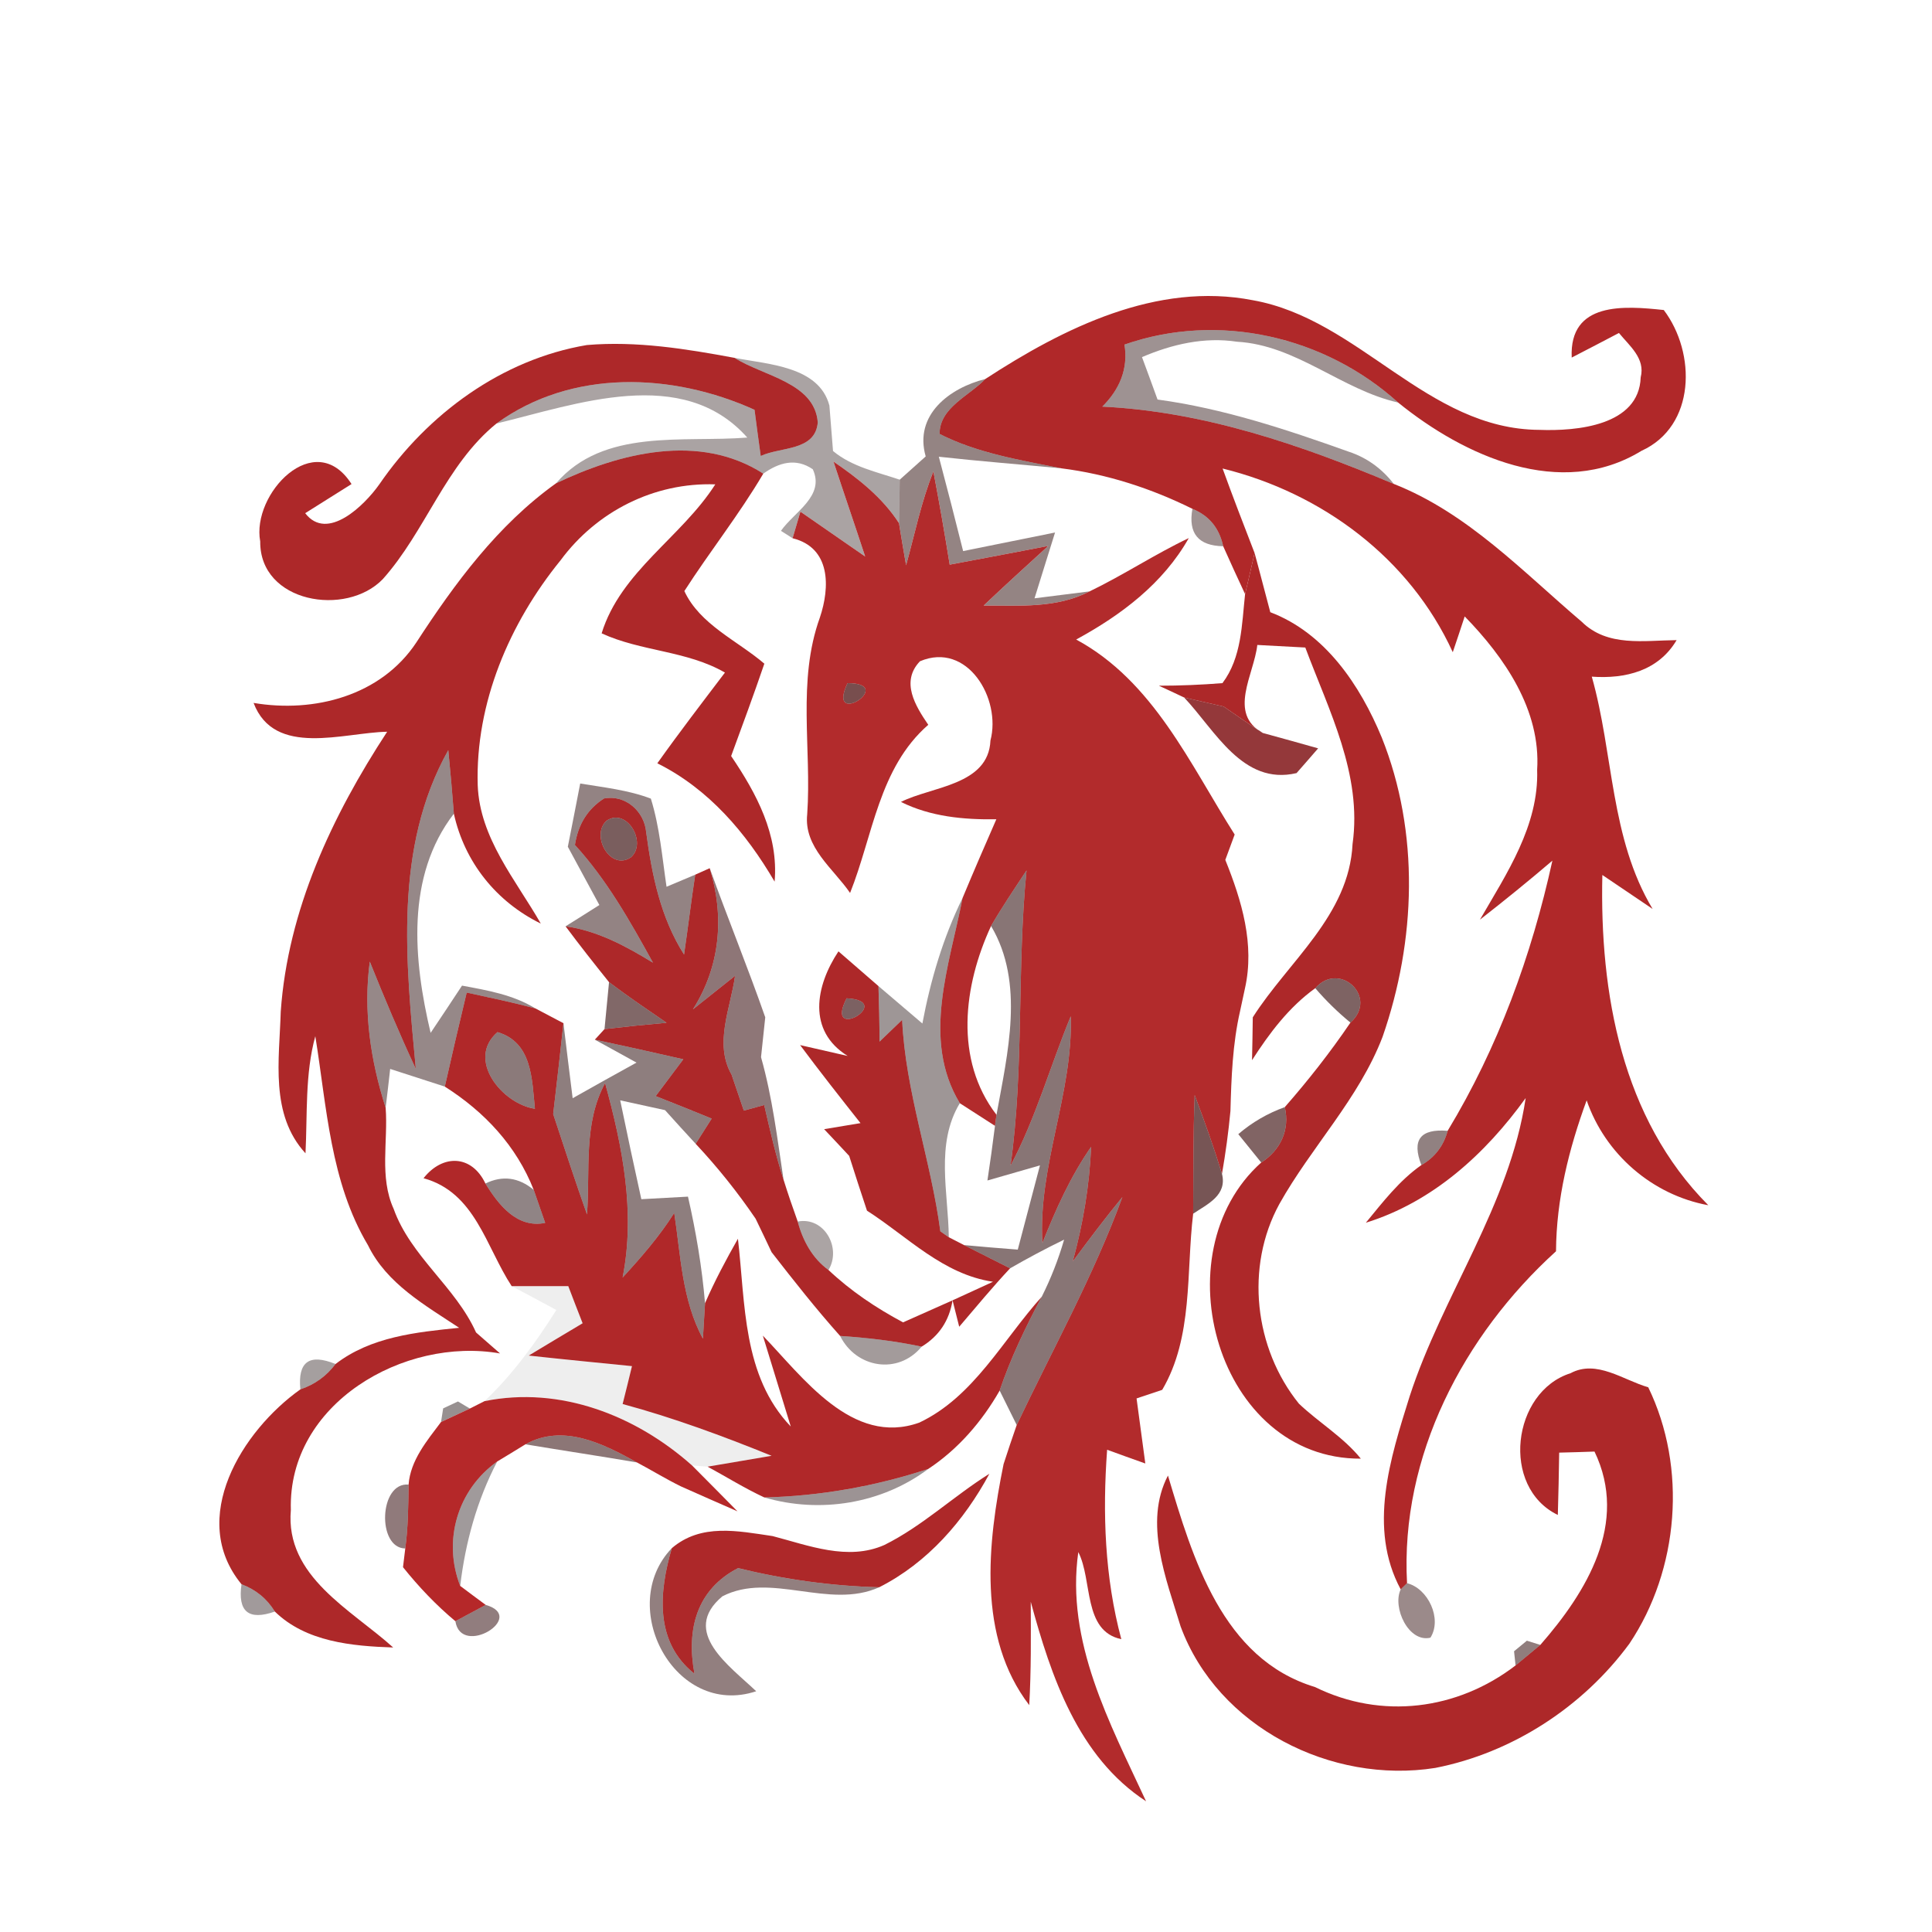 <svg xmlns="http://www.w3.org/2000/svg" width="128pt" height="128pt" viewBox="0 0 128 128"><path fill="#b02829" d="M65.28 25.11c5.18-3.38 11.37-6.46 17.72-5.22 7.07 1.25 11.54 8.56 19 8.59 2.45.09 6.59-.27 6.7-3.48.32-1.26-.75-2.09-1.44-2.94-.78.41-2.35 1.23-3.13 1.63-.17-3.72 3.49-3.43 6.1-3.15 2.15 2.84 2.13 7.69-1.48 9.33-5.35 3.27-11.74.35-16.12-3.2-4.85-4.39-11.9-6.02-18.13-3.84.26 1.62-.34 2.99-1.47 4.11 6.72.32 13.16 2.53 19.31 5.12 4.9 1.93 8.53 5.8 12.45 9.13 1.71 1.69 4.13 1.24 6.29 1.22-1.2 2.03-3.38 2.58-5.62 2.42 1.45 5.11 1.21 10.7 4.03 15.39l-3.33-2.25c-.18 7.82 1.28 16.12 7.02 21.88-3.72-.68-6.84-3.4-8.06-6.95-1.18 3.22-2.01 6.55-2.03 10-6.13 5.56-10.33 13.57-9.87 21.99l-.42.41c-2.19-4.06-.69-8.69.59-12.78 2.19-6.74 6.63-12.66 7.69-19.77-2.67 3.7-6.15 6.88-10.59 8.26 1.12-1.36 2.22-2.8 3.68-3.82.89-.51 1.47-1.27 1.74-2.27 3.34-5.52 5.56-11.61 6.94-17.9-1.57 1.34-3.17 2.64-4.8 3.91 1.77-3.06 3.91-6.23 3.79-9.93.25-3.96-2.16-7.45-4.8-10.16-.19.59-.59 1.78-.79 2.37C93.4 36.98 87.58 32.66 81 31.04c.68 1.88 1.4 3.74 2.12 5.6-.15.68-.47 2.04-.63 2.72-.49-1.05-.98-2.11-1.45-3.17-.26-1.21-.94-2.03-2.04-2.48-2.73-1.35-5.64-2.3-8.67-2.68-2.74-.55-5.56-1-8.08-2.28-.01-1.75 1.98-2.53 3.03-3.64zM30.92 65.76c1.52.33 3.04.65 4.55 1.05.46.24 1.39.73 1.86.98-.22 2.01-.44 4.01-.68 6.02.73 2.22 1.46 4.44 2.24 6.65.22-2.91-.26-6.02 1.2-8.7 1.15 4.19 2.02 8.54 1.16 12.88 1.24-1.35 2.44-2.73 3.42-4.28.43 2.8.51 5.77 1.9 8.33.04-.59.1-1.77.14-2.35.64-1.47 1.39-2.88 2.18-4.27.5 4.3.29 9.08 3.5 12.44-.46-1.5-1.39-4.51-1.85-6.02 2.63 2.72 5.92 7.36 10.37 5.76 3.61-1.71 5.53-5.48 8.11-8.34-1.07 2.01-2.06 4.06-2.79 6.22-1.17 2.05-2.75 3.88-4.73 5.19-3.5 1.15-7.17 1.8-10.86 1.89-1.29-.6-2.51-1.36-3.76-2.04l4.24-.72c-3.23-1.31-6.5-2.52-9.87-3.43.16-.63.47-1.88.62-2.51-2.28-.23-4.56-.45-6.84-.7 1.19-.72 2.38-1.43 3.57-2.14-.32-.82-.64-1.64-.95-2.46H33.9c-1.71-2.61-2.41-6.21-5.84-7.15 1.27-1.61 3.19-1.56 4.1.35.86 1.4 2.09 2.99 3.96 2.61l-.76-2.19c-1.15-2.92-3.26-5.17-5.89-6.84.47-2.08.95-4.16 1.45-6.23m4.52 7.7c-.2-1.95-.17-4.4-2.48-5.08-2.09 1.81.3 4.75 2.48 5.08z"/><path fill="#220708" d="M74.5 22.83c6.23-2.18 13.28-.55 18.13 3.84-3.76-.85-6.74-3.81-10.68-4.03-2.16-.33-4.31.17-6.29 1.02.26.7.78 2.11 1.03 2.81 4.36.59 8.56 1.99 12.68 3.46 1.19.39 2.21 1.14 2.97 2.13-6.15-2.59-12.59-4.8-19.31-5.12 1.13-1.12 1.73-2.49 1.47-4.11z" opacity=".44"/><g fill="#ad2829"><path d="M25.13 32.09c3.2-4.66 8.11-8.28 13.75-9.23 3.28-.28 6.57.25 9.79.85 1.89 1.21 5.31 1.63 5.51 4.28-.17 1.91-2.46 1.6-3.78 2.22-.11-.76-.31-2.3-.41-3.06-5.44-2.46-12.11-2.72-17.1.91-3.38 2.75-4.68 7.12-7.53 10.31-2.43 2.52-8.16 1.57-8.12-2.5-.59-3.14 3.62-7.6 6.05-3.8-.77.49-2.3 1.45-3.07 1.93 1.46 1.91 3.93-.52 4.91-1.91z"/><path d="M36.84 32.02c4.23-2.02 9.5-3.36 13.73-.64-1.59 2.7-3.54 5.15-5.23 7.78 1.03 2.22 3.51 3.28 5.3 4.81-.7 2.05-1.45 4.08-2.2 6.12 1.68 2.48 3.15 5.21 2.88 8.32-1.89-3.23-4.36-6.14-7.77-7.84 1.45-2.04 2.97-4.02 4.48-6.01-2.52-1.46-5.55-1.39-8.17-2.6 1.27-4.11 5.29-6.36 7.53-9.87-4.05-.14-7.86 1.79-10.25 5.03-3.39 4.17-5.65 9.46-5.49 14.9.13 3.51 2.52 6.27 4.18 9.17-2.94-1.44-5.05-4.06-5.76-7.28-.11-1.41-.23-2.81-.37-4.21-3.63 6.47-2.81 14.05-2.15 21.12-1.09-2.34-2.09-4.72-3.05-7.11-.44 3.28.05 6.55 1.05 9.68.17 2.23-.43 4.59.53 6.7 1.13 3.16 4.1 5.16 5.46 8.19l1.59 1.39c-6.35-1.12-14.07 3.32-13.86 10.37-.39 4.41 4 6.6 6.78 9.11-2.73-.09-5.78-.37-7.84-2.38-.53-.86-1.27-1.46-2.21-1.81-3.58-4.36.04-10.17 3.9-12.91.95-.32 1.73-.88 2.33-1.68 2.35-1.81 5.34-2.11 8.19-2.4-2.26-1.5-4.8-2.92-6.04-5.47-2.5-4.19-2.73-9.16-3.49-13.85-.69 2.52-.52 5.17-.65 7.76-2.37-2.58-1.73-6.21-1.64-9.39.47-6.73 3.4-12.96 7.05-18.54-2.88.05-7.47 1.72-8.85-1.91 4.02.68 8.44-.47 10.78-4 2.56-3.94 5.4-7.79 9.26-10.55zm46.28 4.62c.36 1.31.69 2.62 1.04 3.92 3.64 1.38 5.95 4.84 7.38 8.29 2.53 6.31 2.27 13.48.06 19.84-1.57 4.1-4.72 7.29-6.84 11.08-2.28 4.17-1.66 9.57 1.3 13.23 1.33 1.26 2.93 2.2 4.1 3.64-9.49.05-13.34-13.59-6.6-19.62 1.28-.82 1.91-2.17 1.56-3.67 1.56-1.78 3.02-3.64 4.35-5.6 1.88-1.67-.72-4.12-2.33-2.28-1.75 1.26-3.04 2.98-4.19 4.77.02-.71.04-2.13.05-2.84 2.36-3.71 6.38-6.75 6.61-11.48.65-4.61-1.57-8.84-3.13-13.02-1.06-.06-2.12-.11-3.18-.17-.22 1.97-1.97 4.54.36 5.83-.88-.56-1.73-1.16-2.59-1.75-.65-.15-1.96-.45-2.62-.6-.42-.2-1.25-.59-1.67-.78 1.4 0 2.81-.06 4.21-.17 1.28-1.7 1.28-3.89 1.5-5.9.16-.68.48-2.04.63-2.72z"/><path d="M38.09 55.98c.21-1.37.85-2.39 1.93-3.08 1.41-.27 2.67.85 2.79 2.23.38 2.83.95 5.66 2.51 8.11.26-1.76.47-3.53.74-5.29l.96-.43c.99 3.21.7 6.5-1.11 9.35.7-.55 2.09-1.67 2.79-2.22-.29 2.13-1.41 4.48-.23 6.55.2.6.61 1.79.81 2.38.34-.09 1.02-.28 1.35-.37.38 1.65.76 3.32 1.28 4.94.29.93.61 1.86.94 2.78.33 1.25.97 2.44 2.04 3.21 1.47 1.39 3.16 2.52 4.94 3.47.82-.36 2.46-1.1 3.28-1.46-.22 1.35-.9 2.37-2.05 3.07-1.78-.38-3.58-.59-5.4-.71-1.59-1.78-3.07-3.66-4.54-5.55-.26-.55-.79-1.67-1.06-2.22-1.19-1.75-2.52-3.41-3.97-4.96.26-.42.8-1.25 1.06-1.67-1.23-.51-2.47-1-3.71-1.49.61-.81 1.22-1.63 1.83-2.44-1.95-.45-3.9-.88-5.86-1.3l.64-.7c1.37-.16 2.74-.3 4.11-.42-1.28-.88-2.57-1.75-3.81-2.69-.98-1.22-1.95-2.45-2.88-3.7 2.11.29 3.99 1.31 5.79 2.41-1.51-2.74-3.05-5.48-5.17-7.8m2.1-1.61c-1.08.97.24 3.36 1.61 2.43 1.1-.97-.27-3.32-1.61-2.43z"/><path d="M56.16 69.96c-2.69-1.67-2.13-4.64-.61-6.93.66.58 1.99 1.72 2.65 2.3.04 1.22.07 2.45.07 3.68.38-.36 1.12-1.08 1.5-1.44.22 4.77 1.91 9.29 2.53 14.01l.56.39c.25.13.76.39 1.01.52 1.02.51 2.03 1.02 3.05 1.54-1.17 1.25-2.26 2.57-3.37 3.87l-.44-1.75c.67-.31 2.01-.92 2.68-1.23-3.32-.49-5.65-2.98-8.35-4.71-.4-1.21-.8-2.42-1.18-3.63-.41-.44-1.24-1.33-1.66-1.77l2.41-.4c-1.35-1.71-2.7-3.42-4-5.17l3.15.72m-.07-3.82c-1.54 3.01 3.3.17 0 0zm47.12 34.23c-3.81-1.85-3.03-8.16.84-9.39 1.73-.93 3.5.46 5.15.93 2.59 5.33 2.04 12.08-1.25 16.99-3.08 4.19-7.76 7.23-12.86 8.23-6.88 1.09-14.4-2.69-16.87-9.37-.95-3.14-2.47-6.88-.84-10 1.64 5.47 3.59 12.15 9.74 14.01 4.41 2.17 9.43 1.53 13.29-1.43l1.64-1.36c3.06-3.5 5.87-8.07 3.59-12.81-.58.02-1.75.06-2.34.07-.02 1.38-.05 2.75-.09 4.13zm-44.62 1.99c2.52-1.25 4.58-3.23 6.96-4.72-1.68 3.12-4.1 5.9-7.3 7.52-3.15-.08-6.29-.52-9.35-1.27-2.73 1.41-3.44 4.03-2.89 7-2.66-2.1-2.35-5.43-1.5-8.32 1.94-1.66 4.37-1.14 6.68-.8 2.38.62 4.98 1.66 7.4.59z"/></g><path fill="#190606" d="M48.67 23.71c2.18.43 5.59.54 6.28 3.16l.24 3.01c1.26 1.05 2.91 1.39 4.42 1.9-.01.72-.03 2.16-.05 2.88-1.1-1.7-2.69-2.95-4.34-4.08.69 2.1 1.41 4.19 2.1 6.29l-4.29-2.97-.52 1.76-.77-.49c.88-1.26 2.93-2.3 2.11-4.08-1.12-.77-2.24-.45-3.28.29-4.23-2.72-9.5-1.38-13.73.64 3.16-3.67 8.39-2.69 12.67-3.03-4.29-4.83-11.31-2.21-16.62-.93 4.99-3.63 11.66-3.37 17.1-.91.1.76.3 2.3.41 3.06 1.32-.62 3.61-.31 3.78-2.22-.2-2.65-3.62-3.07-5.51-4.28z" opacity=".37"/><path fill="#2a0a09" d="M61.33 30.24c-.79-2.76 1.59-4.54 3.95-5.13-1.05 1.11-3.04 1.89-3.03 3.64 2.52 1.28 5.34 1.73 8.08 2.28-2.71-.26-5.42-.47-8.13-.77.55 2.08 1.09 4.16 1.61 6.25l6.09-1.23c-.45 1.45-.91 2.9-1.36 4.36.92-.12 2.74-.35 3.65-.46-2.17 1.13-4.66.94-7.02.94 1.41-1.34 2.85-2.64 4.28-3.95-2.17.42-4.35.83-6.53 1.24-.33-2.06-.69-4.12-1.08-6.17-.81 2-1.23 4.13-1.81 6.21-.16-.93-.32-1.86-.47-2.79.02-.72.04-2.16.05-2.88.43-.39 1.29-1.16 1.72-1.54z" opacity=".5"/><path fill="#b22b2c" d="M55.22 30.58c1.65 1.13 3.24 2.38 4.34 4.08.15.93.31 1.86.47 2.79.58-2.08 1-4.21 1.81-6.21.39 2.05.75 4.11 1.08 6.17 2.18-.41 4.36-.82 6.53-1.24-1.43 1.31-2.87 2.61-4.28 3.95 2.36 0 4.85.19 7.02-.94 2.24-1.08 4.32-2.46 6.57-3.53-1.7 3.01-4.48 5.1-7.46 6.72 5.12 2.77 7.53 8.24 10.5 12.92-.15.42-.46 1.26-.62 1.68 1.09 2.71 1.96 5.59 1.3 8.52l-.32 1.49c-.5 2.18-.58 4.41-.64 6.63-.13 1.39-.32 2.78-.56 4.16-.54-1.76-1.16-3.49-1.81-5.22-.1 2.62-.08 5.24-.1 7.86-.47 3.89.01 8.17-2.05 11.67-.43.14-1.28.43-1.7.57.19 1.44.39 2.87.58 4.31-.63-.22-1.9-.68-2.53-.91-.31 4.21-.16 8.45.94 12.55-2.56-.54-1.89-3.91-2.85-5.77-.84 5.94 2.09 11.33 4.49 16.51-4.51-2.94-6.3-8.29-7.64-13.22.01 2.28.03 4.56-.1 6.85-3.46-4.52-2.76-10.74-1.7-15.97.28-.87.57-1.73.87-2.59 2.38-5.02 5.09-9.88 7-15.1-1.14 1.39-2.22 2.82-3.29 4.27.68-2.48 1.11-5.03 1.22-7.6-1.37 1.97-2.35 4.16-3.23 6.38-.3-5.13 2.04-9.92 1.88-15.03-1.36 3.29-2.31 6.74-3.99 9.9.91-6.49.41-13.06 1.06-19.56-.8 1.21-1.62 2.42-2.35 3.68-1.83 3.95-2.45 8.85.36 12.51l-.1.73c-.58-.37-1.75-1.13-2.33-1.5-2.56-4.24-.67-9.16.18-13.59.73-1.75 1.48-3.49 2.24-5.22-2.17.03-4.35-.17-6.32-1.15 2.03-1.03 5.8-1.09 5.93-4.07.73-2.77-1.53-6.58-4.67-5.25-1.3 1.36-.3 2.96.55 4.21-3.28 2.86-3.66 7.34-5.18 11.14-1.1-1.61-3.08-3.02-2.84-5.22.3-4.34-.68-8.82.84-13.03.67-1.99.74-4.62-1.81-5.25l.52-1.76 4.29 2.97c-.69-2.1-1.41-4.19-2.1-6.29m.93 14.68c-1.44 3.06 3.31.01 0 0z"/><path fill="#260909" d="M79 33.71c1.1.45 1.78 1.27 2.04 2.48-1.65-.03-2.33-.85-2.04-2.48z" opacity=".44"/><path fill="#491111" d="M56.15 45.26c3.31.01-1.44 3.06 0 0z" opacity=".74"/><path fill="#872022" d="M78.45 46.21c.66.15 1.97.45 2.62.6.86.59 1.71 1.19 2.59 1.75.92.25 2.76.76 3.67 1.02-.35.41-1.07 1.23-1.43 1.64-3.58.84-5.4-2.85-7.45-5.01z" opacity=".89"/><path fill="#250808" d="M27.55 70.82c-.66-7.07-1.48-14.65 2.15-21.12.14 1.4.26 2.8.37 4.21-3.2 4.15-2.68 9.72-1.54 14.52.7-1.04 1.39-2.08 2.08-3.13 1.67.31 3.38.6 4.86 1.51-1.51-.4-3.03-.72-4.55-1.05-.5 2.07-.98 4.15-1.45 6.23-1.2-.39-2.41-.78-3.62-1.17-.07.64-.22 1.93-.3 2.57-1-3.13-1.49-6.4-1.05-9.68.96 2.39 1.96 4.77 3.05 7.11z" opacity=".48"/><path fill="#280909" d="M38.44 51.91c1.57.26 3.18.43 4.68 1 .59 1.89.75 3.89 1.04 5.84.48-.2 1.43-.6 1.9-.8-.27 1.76-.48 3.53-.74 5.29-1.56-2.45-2.13-5.28-2.51-8.11-.12-1.38-1.38-2.5-2.79-2.23-1.08.69-1.72 1.71-1.93 3.08 2.12 2.32 3.66 5.06 5.17 7.8-1.8-1.1-3.68-2.12-5.79-2.41.56-.35 1.68-1.05 2.24-1.41-.69-1.28-1.39-2.57-2.09-3.86.28-1.4.55-2.8.82-4.19z" opacity=".5"/><path fill="#360c0c" d="M40.19 54.37c1.34-.89 2.71 1.46 1.61 2.43-1.37.93-2.69-1.46-1.61-2.43z" opacity=".66"/><path fill="#370c0d" d="M47.02 57.52c1.19 3.31 2.52 6.56 3.68 9.88l-.28 2.64c.75 2.65 1.08 5.39 1.49 8.11-.52-1.62-.9-3.29-1.28-4.94-.33.09-1.01.28-1.35.37-.2-.59-.61-1.78-.81-2.38-1.18-2.07-.06-4.42.23-6.55-.7.55-2.09 1.67-2.79 2.22 1.81-2.85 2.1-6.14 1.11-9.35z" opacity=".56"/><path fill="#2c0a0a" d="M65.66 61.35c.73-1.26 1.55-2.47 2.35-3.68-.65 6.5-.15 13.07-1.06 19.56 1.68-3.16 2.63-6.61 3.99-9.9.16 5.11-2.18 9.9-1.88 15.03.88-2.22 1.86-4.41 3.23-6.38-.11 2.57-.54 5.12-1.22 7.6 1.07-1.45 2.15-2.88 3.29-4.27-1.91 5.22-4.62 10.08-7 15.1-.28-.57-.85-1.71-1.13-2.28.73-2.16 1.72-4.21 2.79-6.22.61-1.22 1.1-2.47 1.48-3.78-1.22.59-2.41 1.23-3.58 1.9-1.02-.52-2.03-1.03-3.05-1.54 1.19.11 2.37.21 3.56.3l1.47-5.58-3.48 1c.18-1.2.35-2.41.5-3.62l.1-.73c.73-4.06 1.89-8.73-.36-12.51z" opacity=".56"/><path fill="#1a0606" d="M61.11 67.81c.54-2.87 1.37-5.68 2.66-8.31-.85 4.43-2.74 9.35-.18 13.59-1.63 2.7-.76 5.93-.73 8.88l-.56-.39c-.62-4.72-2.31-9.24-2.53-14.01-.38.36-1.12 1.08-1.5 1.44 0-1.23-.03-2.46-.07-3.68.97.83 1.94 1.65 2.91 2.48z" opacity=".42"/><path fill="#340c0c" d="M40.35 65.07c1.24.94 2.53 1.81 3.81 2.69-1.37.12-2.74.26-4.11.42.08-.78.22-2.33.3-3.11z" opacity=".62"/><path fill="#360c0c" d="M87.14 65.47c1.61-1.84 4.21.61 2.33 2.28-.84-.69-1.62-1.45-2.33-2.28z" opacity=".64"/><path fill="#370d0e" d="M56.09 66.14c3.3.17-1.54 3.01 0 0z" opacity=".65"/><path fill="#280909" d="M37.33 67.79c.2 1.66.4 3.31.61 4.97 1.4-.79 2.81-1.58 4.23-2.36l-2.76-1.52c1.96.42 3.91.85 5.86 1.3-.61.81-1.22 1.63-1.83 2.44 1.24.49 2.48.98 3.71 1.49-.26.42-.8 1.25-1.06 1.67-.68-.74-1.36-1.48-2.03-2.23-.99-.22-1.98-.43-2.97-.65.45 2.19.92 4.37 1.4 6.55.78-.04 2.32-.13 3.09-.17.53 2.32.93 4.68 1.13 7.06-.04.58-.1 1.76-.14 2.35-1.39-2.56-1.47-5.53-1.9-8.33-.98 1.55-2.18 2.93-3.42 4.28.86-4.34-.01-8.69-1.16-12.88-1.46 2.68-.98 5.79-1.2 8.7-.78-2.21-1.51-4.43-2.24-6.65.24-2.01.46-4.01.68-6.02z" opacity=".52"/><path fill="#290a0a" d="M35.44 73.46c-2.18-.33-4.57-3.27-2.48-5.08 2.31.68 2.28 3.13 2.48 5.08z" opacity=".54"/><path fill="#3e0e0e" d="M79.15 72.55c.65 1.73 1.27 3.46 1.81 5.22.35 1.42-.94 1.99-1.91 2.64.02-2.62 0-5.24.1-7.86z" opacity=".7"/><path fill="#3b0e0e" d="M82.04 75.14c.91-.78 1.94-1.38 3.08-1.79.35 1.5-.28 2.85-1.56 3.67l-1.52-1.88z" opacity=".64"/><path fill="#280909" d="M94.17 77.19c-.65-1.67-.07-2.42 1.74-2.27-.27 1-.85 1.76-1.74 2.27z" opacity=".51"/><path fill="#1d0607" d="M32.16 78.41c1.13-.55 2.2-.41 3.2.42l.76 2.19c-1.87.38-3.1-1.21-3.96-2.61z" opacity=".49"/><path fill="#130504" d="M50.06 80.74c.27.55.8 1.67 1.06 2.22-.26-.55-.79-1.67-1.06-2.22z" opacity=".45"/><path fill="#170505" d="M52.85 80.93c1.77-.34 2.92 1.76 2.04 3.21-1.07-.77-1.71-1.96-2.04-3.21z" opacity=".36"/><path fill="#010000" d="M33.9 85.21h3.75c.31.82.63 1.64.95 2.46-1.19.71-2.38 1.42-3.57 2.14 2.28.25 4.56.47 6.84.7-.15.63-.46 1.88-.62 2.51 3.37.91 6.64 2.12 9.87 3.43l-4.24.72-1.03-.08c-3.72-3.31-8.74-5.28-13.75-4.26 1.87-1.77 3.39-3.87 4.76-6.04-.98-.53-1.97-1.06-2.96-1.58z" opacity=".07"/><path fill="#1a0606" d="M55.66 88.51c1.82.12 3.62.33 5.4.71-1.56 1.89-4.34 1.42-5.4-.71z" opacity=".4"/><path fill="#140504" d="M19.9 92.05c-.18-1.83.59-2.39 2.33-1.68-.6.8-1.38 1.36-2.33 1.68z" opacity=".38"/><path fill="#140404" d="M29.36 93.31l.98-.46.79.47c-.48.22-1.44.67-1.91.89l.14-.9z" opacity=".44"/><path fill="#b52829" d="M31.13 93.32l.97-.49c5.01-1.02 10.03.95 13.75 4.26.76.76 2.26 2.28 3.01 3.04-.93-.41-2.81-1.23-3.74-1.65-1-.49-1.94-1.07-2.92-1.59-2.23-1.24-4.89-2.59-7.39-1.2-.47.29-1.4.86-1.87 1.14-2.63 1.87-3.62 5.24-2.45 8.24.42.32 1.27.95 1.69 1.26-.5.27-1.5.81-2.01 1.08-1.28-1.07-2.43-2.28-3.47-3.58l.15-1.24c.19-1.4.2-2.82.22-4.23.12-1.61 1.22-2.91 2.15-4.15.47-.22 1.43-.67 1.91-.89z"/><path fill="#330b0c" d="M34.81 95.69c2.5-1.39 5.16-.04 7.39 1.2-2.46-.42-4.93-.79-7.39-1.2z" opacity=".56"/><path fill="#130405" d="M30.49 105.07c-1.17-3-.18-6.37 2.45-8.24-1.34 2.57-2.11 5.37-2.45 8.24z" opacity=".4"/><path fill="#1a0607" d="M50.64 99.21c3.69-.09 7.36-.74 10.86-1.89-3.08 2.31-7.17 2.97-10.86 1.89z" opacity=".43"/><path fill="#320b0c" d="M26.85 102.59c-1.89-.02-1.74-4.42.22-4.23-.02 1.41-.03 2.83-.22 4.23z" opacity=".54"/><path fill="#2e0a0b" d="M50.1 112.05c-5.39 1.79-9.3-5.62-5.59-9.48-.85 2.89-1.16 6.22 1.5 8.32-.55-2.97.16-5.59 2.89-7 3.06.75 6.2 1.19 9.35 1.27-3.34 1.5-7.19-1.05-10.39.6-2.82 2.36.51 4.63 2.24 6.29z" opacity=".52"/><path fill="#150405" d="M16 104.96c.94.35 1.68.95 2.21 1.81-1.74.61-2.47.01-2.21-1.81z" opacity=".4"/><path fill="#2e0b0b" d="M92.8 105.3l.42-.41c1.4.35 2.34 2.36 1.55 3.61-1.45.35-2.54-2.01-1.97-3.2z" opacity=".48"/><path fill="#300b0d" d="M32.18 106.33c2.77.79-1.63 3.51-2.01 1.08.51-.27 1.51-.81 2.01-1.08z" opacity=".53"/><path fill="#2e0a0a" d="M100.31 109.4l.85-.7.89.28-1.64 1.36-.1-.94z" opacity=".53"/></svg>